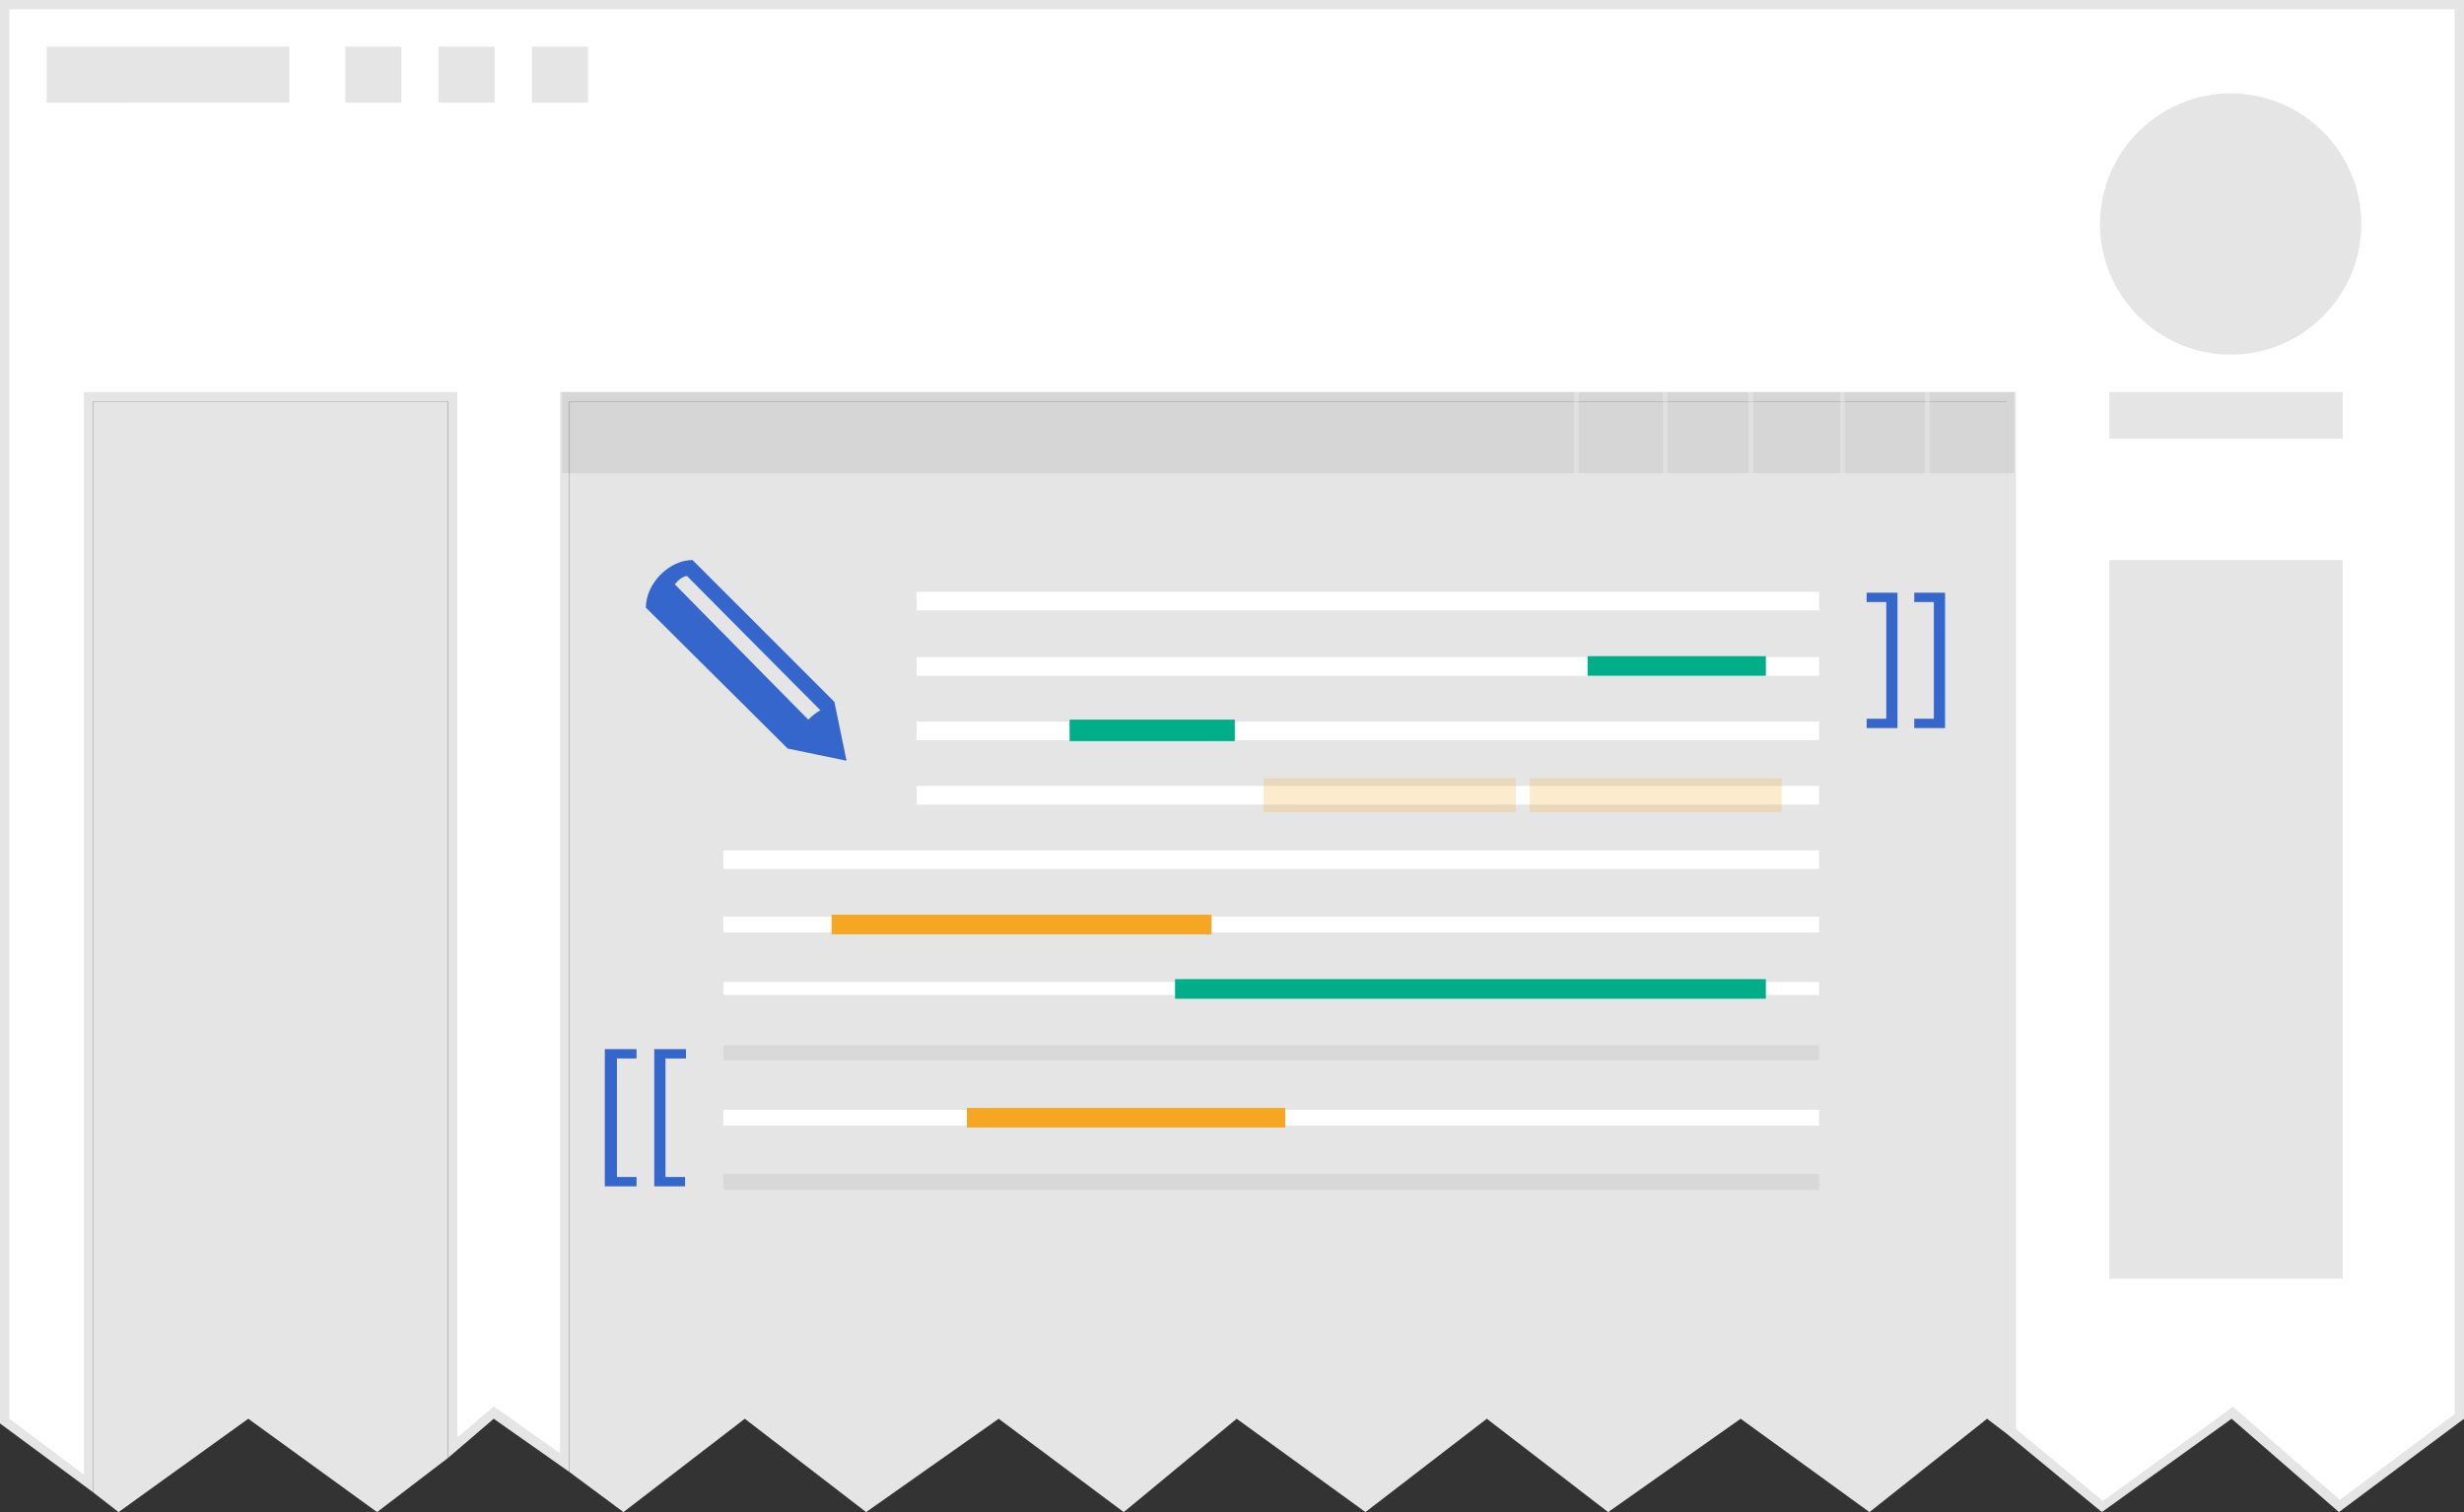 <?xml version="1.0" encoding="utf-8"?>
<!-- Generator: Adobe Illustrator 21.1.0, SVG Export Plug-In . SVG Version: 6.00 Build 0)  -->
<svg version="1.1" id="Layer_1" xmlns:sketch="http://www.bohemiancoding.com/sketch/ns"
	 xmlns="http://www.w3.org/2000/svg" xmlns:xlink="http://www.w3.org/1999/xlink" x="0px" y="0px" viewBox="0 0 264 162"
	 style="enable-background:new 0 0 264 162;" xml:space="preserve">
<rect x="0" y="0" width="264" height="162" fill="#333333" stroke="none"/>
<style type="text/css">
	.st0{fill:#E5E5E5;}
	.st1{fill:#FFFFFF;}
	.st2{fill:#3466CC;}
	.st3{opacity:6.000000e-02;enable-background:new    ;}
	.st4{fill:#00AF89;}
	.st5{opacity:0.23;fill:#F5A623;enable-background:new    ;}
	.st6{fill:#F5A623;}
	.st7{opacity:7.000000e-02;enable-background:new    ;}
	.st8{opacity:0.25;fill:none;stroke:#FFFFFF;stroke-width:0.5;stroke-miterlimit:10;enable-background:new    ;}
</style>
<title>Slice 2</title>
<desc>Created with Sketch.</desc>
<g id="Page-1" sketch:type="MSPage">
	<path id="Ellipse" sketch:type="MSShapeGroup" class="st0" d="M253,24L253,24C253,31.7,253,24,253,24c0,7.7-6.3,14-14,14
		s-14-6.3-14-14s6.3-14,14-14S253,16.3,253,24L253,24z"/>
	<g id="Group-_x2B_-Shape-_x2B_-Shape" sketch:type="MSLayerGroup">
		<g sketch:type="MSShapeGroup">
			<g id="Group">
				<path id="Shape" class="st1" d="M225.4,161.3l-9.8-8V42.5h-155v114.2l-7.6-5.3l-4.4,3.7V42.5h-39v116.4l-9-6.7V0.5h263v151.3
					l-12.9,9.6l-11.5-10L225.4,161.3z"/>
				<path id="Shape_1_" class="st0" d="M1,1h262v150.5l-12.3,9.2l-10.9-9.5l-0.6-0.5l-0.6,0.5l-13.3,9.6l-9.3-7.7V43v-1h-1H61h-1v1
					v112.7l-6.5-4.6l-0.6-0.4l-0.6,0.5L49,154V43v-1h-1H10H9v1v115l-8-6V1L1,1z M0,0L0,0L0,0l0,152.5l10,7.4V43h38v113.2l4.9-4.2
					l8.1,5.7V43h154v110.6l10.2,8.4l13.9-10l11.5,10l13.4-10V0L0,0L0,0z"/>
			</g>
			<path id="Shape_2_" class="st0" d="M61,157.7l5.8,4.3l13-10l13,10l14.2-10l13.4,10l12.1-10l13.8,10l13-10l13,10l14.2-10l13.8,10
				l12.6-10l2.1,1.6V43H61V157.7z"/>
			<path id="Shape_3_" class="st0" d="M10,159.9L10,159.9L10,159.9l2.7,2.1l13.9-10l13.8,10l7.6-5.8V43H10V159.9L10,159.9z"/>
		</g>
	</g>
	<path id="Shape_4_" sketch:type="MSShapeGroup" class="st0" d="M226,137L226,137L226,137h25V60h-25V137L226,137z"/>
	<path id="Shape_5_" sketch:type="MSShapeGroup" class="st0" d="M31,5L31,5L31,5v6H5V5H31L31,5z"/>
	<rect id="Rectangle" x="37" y="5" sketch:type="MSShapeGroup" class="st0" width="6" height="6">
	</rect>
	<rect id="Rectangle-copy" x="47" y="5" sketch:type="MSShapeGroup" class="st0" width="6" height="6">
	</rect>
	<rect id="Rectangle-copy-2" x="57" y="5" sketch:type="MSShapeGroup" class="st0" width="6" height="6">
	</rect>
	<path id="Shape_6_" sketch:type="MSShapeGroup" class="st0" d="M226,47L226,47L226,47h25v-5h-25V47L226,47z"/>
	<path id="Ellipse_1_" sketch:type="MSShapeGroup" class="st0" d="M253,24c0,7.7-6.3,14-14,14s-14-6.3-14-14s6.3-14,14-14
		S253,16.3,253,24L253,24z"/>
</g>
<g>
	<path class="st2" d="M64.8,127.1v-14.7h3.4v1h-2.1v12.7h2.1v1C68.2,127.1,64.8,127.1,64.8,127.1z"/>
	<path class="st2" d="M70.1,127.1v-14.7h3.4v1h-2.2v12.7h2.1v1C73.4,127.1,70.1,127.1,70.1,127.1z"/>
</g>
<g>
	<path class="st2" d="M208.4,63.5V78h-3.3v-1h2.1V64.5h-2.1v-1H208.4z"/>
	<path class="st2" d="M203.3,63.5V78H200v-1h2.1V64.5H200v-1H203.3z"/>
</g>
<g>
	<rect id="Rectangle-4_3_" x="98.2" y="63.4" sketch:type="MSShapeGroup" class="st1" width="96.7" height="2">
	</rect>
	<rect id="Rectangle-4_4_" x="77.5" y="91.1" sketch:type="MSShapeGroup" class="st1" width="117.4" height="2">
	</rect>
	<rect id="Rectangle-4_5_" x="98.2" y="70.4" sketch:type="MSShapeGroup" class="st1" width="96.7" height="2">
	</rect>
	<rect id="Rectangle-4_6_" x="98.2" y="84.2" sketch:type="MSShapeGroup" class="st1" width="96.7" height="2">
	</rect>
	<rect id="Rectangle-4_7_" x="98.2" y="77.3" sketch:type="MSShapeGroup" class="st1" width="96.7" height="2">
	</rect>
	<rect id="Rectangle-4_10_" x="77.5" y="98.2" sketch:type="MSShapeGroup" class="st1" width="117.4" height="1.7">
	</rect>
	<rect id="Rectangle-4_9_" x="77.5" y="125.8" sketch:type="MSShapeGroup" class="st3" width="117.4" height="1.7">
	</rect>
	<rect id="Rectangle-4_8_" x="77.5" y="105.2" sketch:type="MSShapeGroup" class="st1" width="117.4" height="1.4">
	</rect>
	<rect id="Rectangle-4_2_" x="77.5" y="118.9" sketch:type="MSShapeGroup" class="st1" width="117.4" height="1.7">
	</rect>
	<rect id="Rectangle-4_1_" x="77.5" y="112" sketch:type="MSShapeGroup" class="st3" width="117.4" height="1.6">
	</rect>
</g>
<g>
	<rect x="170.1" y="70.3" class="st4" width="19.1" height="2.1"/>
	<rect x="114.6" y="77.1" class="st4" width="17.7" height="2.3"/>
	<rect x="163.9" y="83.4" class="st5" width="27" height="3.6"/>
	<rect x="135.4" y="83.4" class="st5" width="27" height="3.6"/>
	<rect x="125.9" y="104.9" class="st4" width="63.3" height="2.1"/>
	<rect x="89.1" y="98" class="st6" width="40.7" height="2.1"/>
	<rect x="103.6" y="118.7" class="st6" width="34.1" height="2.1"/>
</g>
<rect x="60.2" y="42" class="st7" width="155.6" height="8.7"/>
<line class="st8" x1="57.8" y1="42" x2="57.8" y2="50.7"/>
<line class="st8" x1="168.9" y1="42" x2="168.9" y2="50.7"/>
<line class="st8" x1="178.4" y1="42" x2="178.4" y2="50.7"/>
<line class="st8" x1="187.6" y1="42" x2="187.6" y2="50.7"/>
<line class="st8" x1="197.4" y1="42" x2="197.4" y2="50.7"/>
<line class="st8" x1="206.5" y1="42" x2="206.5" y2="50.7"/>
<g>
	<path class="st2" d="M72.3,62.6c0.4-0.5,0.8-0.8,1.3-0.9c0,0,11.4,11.5,14.3,14.4c-0.4,0.2-0.9,0.6-1.3,1L72.3,62.6z M69.2,65.1
		l15.2,15.1l6.3,1.3l-1.3-6.3L74.2,60C71.7,60,69.2,62.5,69.2,65.1z"/>
</g>
</svg>
